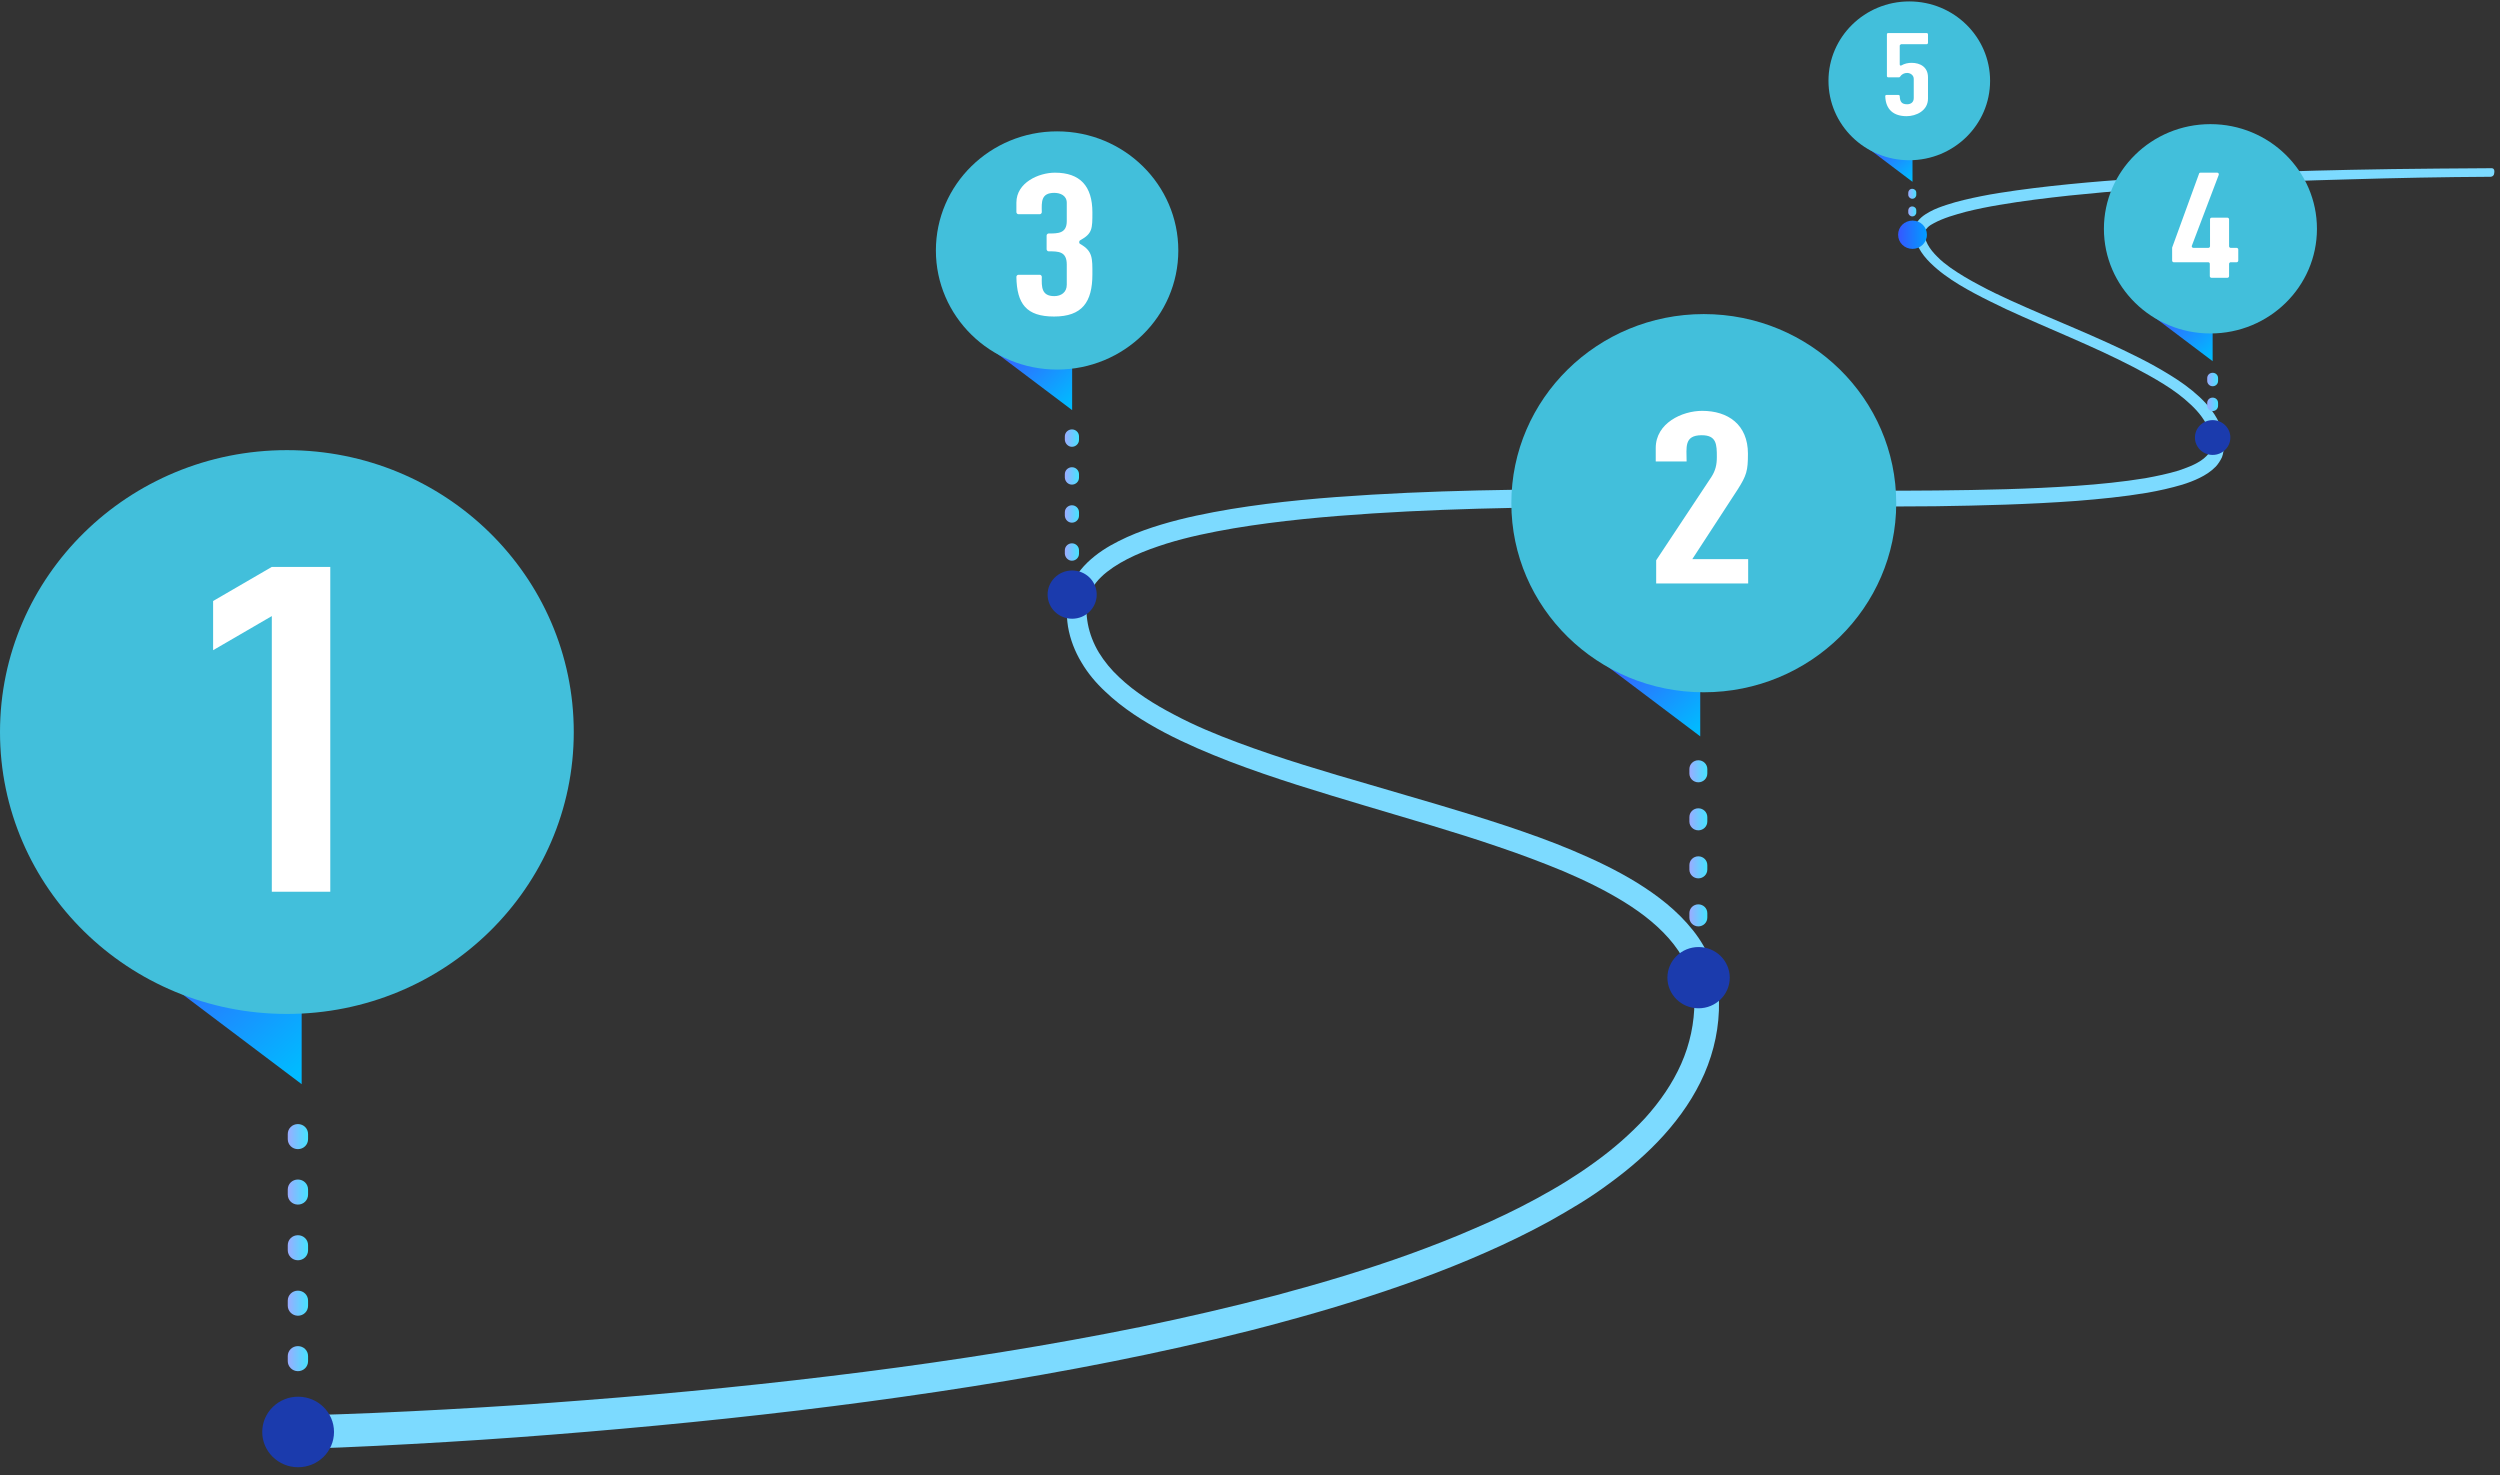 <svg width="305" height="180" viewBox="0 0 305 180" fill="none" xmlns="http://www.w3.org/2000/svg">
<rect x="0" y="0" width="305" height="180" fill="#333333" stroke="none"/>
<path d="M36.345 167.284C37.037 167.284 37.584 166.746 37.584 166.067V165.444C37.584 164.765 37.037 164.227 36.345 164.227C35.654 164.227 35.107 164.765 35.107 165.444V166.067C35.107 166.718 35.654 167.284 36.345 167.284ZM36.345 160.519C37.037 160.519 37.584 159.981 37.584 159.301V158.679C37.584 157.999 37.037 157.461 36.345 157.461C35.654 157.461 35.107 157.999 35.107 158.679V159.301C35.107 159.952 35.654 160.519 36.345 160.519ZM36.345 153.753C37.037 153.753 37.584 153.215 37.584 152.536V151.913C37.584 151.234 37.037 150.696 36.345 150.696C35.654 150.696 35.107 151.234 35.107 151.913V152.536C35.107 153.187 35.654 153.753 36.345 153.753ZM36.345 146.96C37.037 146.96 37.584 146.422 37.584 145.742V145.12C37.584 144.44 37.037 143.903 36.345 143.903C35.654 143.903 35.107 144.44 35.107 145.12V145.742C35.107 146.422 35.654 146.96 36.345 146.96ZM36.345 140.194C37.037 140.194 37.584 139.657 37.584 138.977V138.354C37.584 137.675 37.037 137.137 36.345 137.137C35.654 137.137 35.107 137.675 35.107 138.354V138.977C35.107 139.657 35.654 140.194 36.345 140.194Z" fill="url(#paint0_linear_212_172)"/>
<path d="M303.975 20.52C303.975 20.52 292.51 20.577 286.777 20.718C281.044 20.831 275.312 21.029 269.579 21.284C263.846 21.567 258.114 21.907 252.41 22.473C249.558 22.756 246.706 23.096 243.854 23.549C242.443 23.775 241.002 24.058 239.591 24.398C238.871 24.568 238.179 24.766 237.488 24.992C236.796 25.219 236.076 25.474 235.414 25.842C235.068 26.04 234.722 26.238 234.405 26.521C234.089 26.804 233.743 27.172 233.628 27.738C233.599 27.88 233.57 28.021 233.57 28.163C233.57 28.276 233.57 28.361 233.57 28.474C233.599 28.672 233.628 28.899 233.656 29.097C233.743 29.493 233.887 29.89 234.089 30.229C234.463 30.937 234.953 31.531 235.5 32.069C236.047 32.607 236.624 33.088 237.2 33.513C238.381 34.39 239.648 35.126 240.916 35.806C242.183 36.485 243.48 37.108 244.776 37.73C249.99 40.136 255.319 42.203 260.332 44.807C261.571 45.458 262.809 46.138 263.99 46.873C265.172 47.609 266.295 48.43 267.275 49.364C268.254 50.27 269.089 51.346 269.493 52.478C269.694 53.044 269.781 53.639 269.752 54.233C269.752 54.375 269.723 54.545 269.694 54.686C269.666 54.799 269.637 54.913 269.608 55.026C269.521 55.252 269.377 55.45 269.176 55.649C268.801 56.045 268.254 56.385 267.678 56.668C267.102 56.951 266.439 57.177 265.805 57.404C264.509 57.8 263.126 58.083 261.744 58.338C258.978 58.791 256.126 59.074 253.303 59.272C247.628 59.668 241.895 59.781 236.191 59.838C230.488 59.895 224.755 59.866 219.022 59.81C207.557 59.725 196.121 59.583 184.627 59.753C178.894 59.838 173.161 60.008 167.4 60.347C161.667 60.687 155.906 61.168 150.202 62.102C147.35 62.584 144.498 63.15 141.675 63.999C140.263 64.424 138.881 64.905 137.498 65.528C136.144 66.15 134.79 66.858 133.551 67.849C132.341 68.811 131.189 70.085 130.584 71.67C130.296 72.463 130.123 73.312 130.123 74.133C130.123 74.925 130.181 75.69 130.296 76.454C130.555 77.983 131.131 79.483 131.938 80.813C132.716 82.144 133.724 83.332 134.819 84.352C137.008 86.446 139.543 88.031 142.107 89.39C144.7 90.749 147.379 91.881 150.087 92.928C155.502 94.995 161.005 96.637 166.478 98.278C171.951 99.92 177.453 101.477 182.812 103.317C185.491 104.223 188.141 105.214 190.734 106.289C193.326 107.393 195.833 108.61 198.166 110.054C200.499 111.498 202.631 113.196 204.215 115.234C205.8 117.272 206.722 119.65 206.722 122.169C206.722 124.773 206.174 127.378 205.108 129.784C204.043 132.19 202.516 134.398 200.701 136.408C198.857 138.389 196.783 140.201 194.536 141.814C193.413 142.635 192.26 143.399 191.079 144.135C189.898 144.871 188.688 145.551 187.45 146.23C185.001 147.56 182.466 148.777 179.873 149.881C177.281 151.014 174.659 152.033 172.009 152.995C166.68 154.92 161.235 156.534 155.762 158.005C150.259 159.449 144.728 160.723 139.14 161.883C127.991 164.148 116.699 165.931 105.378 167.375C94.056 168.819 82.678 169.951 71.299 170.828C65.595 171.281 59.891 171.649 54.216 171.961C48.512 172.272 42.808 172.527 37.133 172.668H37.105C35.952 172.697 35.059 173.631 35.088 174.763C35.117 175.895 36.068 176.773 37.22 176.745C43.01 176.575 48.714 176.263 54.447 175.924C60.179 175.584 65.912 175.159 71.616 174.678C83.052 173.716 94.489 172.527 105.868 170.998C117.246 169.47 128.596 167.63 139.86 165.252C145.477 164.063 151.095 162.761 156.655 161.232C162.214 159.732 167.717 158.034 173.161 156.052C175.869 155.062 178.577 153.986 181.198 152.825C183.849 151.665 186.47 150.391 189.005 149.004C190.273 148.296 191.54 147.56 192.779 146.796C194.018 146.032 195.228 145.211 196.409 144.333C198.771 142.607 201.018 140.682 203.006 138.474C204.993 136.266 206.722 133.775 207.932 131.001C209.141 128.227 209.775 125.198 209.718 122.169C209.718 120.612 209.401 119.027 208.853 117.555C208.306 116.083 207.499 114.696 206.549 113.507C204.619 111.073 202.199 109.233 199.693 107.676C197.158 106.119 194.507 104.874 191.828 103.742C189.149 102.609 186.413 101.647 183.705 100.741C178.231 98.93 172.7 97.373 167.227 95.759C161.754 94.174 156.28 92.561 150.98 90.579C148.329 89.588 145.737 88.513 143.288 87.21C140.839 85.937 138.477 84.465 136.547 82.625C135.568 81.719 134.732 80.7 134.07 79.624C133.407 78.52 132.946 77.332 132.716 76.114C132.601 75.492 132.543 74.869 132.543 74.246C132.543 73.68 132.658 73.114 132.86 72.576C133.263 71.5 134.041 70.566 135.049 69.774C136.057 68.981 137.21 68.33 138.448 67.764C139.687 67.198 140.984 66.745 142.309 66.32C144.959 65.499 147.724 64.933 150.519 64.452C156.107 63.518 161.782 63.008 167.457 62.64C173.161 62.272 178.865 62.074 184.569 61.961C196.005 61.734 207.442 61.819 218.907 61.819C224.64 61.819 230.372 61.819 236.105 61.763C241.838 61.678 247.57 61.536 253.332 61.112C256.213 60.885 259.064 60.602 261.945 60.121C263.386 59.866 264.797 59.555 266.237 59.13C266.958 58.904 267.649 58.649 268.34 58.309C269.032 57.97 269.723 57.545 270.328 56.922C270.616 56.611 270.875 56.215 271.077 55.79C271.163 55.564 271.221 55.337 271.25 55.111C271.279 54.913 271.308 54.715 271.308 54.516C271.365 53.695 271.221 52.874 270.962 52.139C270.414 50.638 269.406 49.421 268.312 48.402C267.217 47.383 266.007 46.534 264.768 45.77C263.53 45.005 262.262 44.298 260.966 43.647C255.809 41.042 250.451 39.004 245.295 36.655C243.998 36.06 242.731 35.466 241.492 34.787C240.253 34.136 239.043 33.428 237.92 32.635C237.373 32.239 236.825 31.814 236.364 31.333C235.903 30.88 235.471 30.371 235.183 29.833C235.039 29.55 234.924 29.295 234.866 29.012C234.838 28.87 234.809 28.729 234.809 28.587C234.809 28.531 234.809 28.446 234.809 28.389C234.809 28.361 234.809 28.304 234.809 28.276C234.838 28.134 234.982 27.936 235.183 27.738C235.385 27.54 235.644 27.37 235.932 27.229C236.508 26.917 237.142 26.663 237.805 26.436C238.467 26.21 239.13 26.04 239.821 25.842C241.175 25.502 242.587 25.219 243.969 24.992C246.764 24.511 249.587 24.172 252.439 23.86C258.114 23.266 263.818 22.869 269.55 22.558C275.254 22.247 280.987 22.02 286.691 21.879C292.423 21.709 298.127 21.596 303.86 21.567C304.09 21.567 304.292 21.369 304.292 21.143C304.378 20.69 304.205 20.52 303.975 20.52Z" fill="#7CDAFF"/>
<path d="M11.798 113.417H36.803V132.269L11.798 113.417Z" fill="url(#paint1_linear_212_172)"/>
<path d="M35 123.701C54.329 123.701 70 108.302 70 89.309C70 70.316 54.329 54.917 35 54.917C15.671 54.917 0 70.316 0 89.309C0 108.302 15.671 123.701 35 123.701Z" fill="#42BFDB"/>
<path d="M193.314 79.194H207.43V89.837L193.314 79.194Z" fill="url(#paint2_linear_212_172)"/>
<path d="M119.537 41.545H130.801V50.037L119.537 41.545Z" fill="url(#paint3_linear_212_172)"/>
<path d="M261.242 37.498H269.941V44.065L261.242 37.498Z" fill="url(#paint4_linear_212_172)"/>
<path d="M226.845 17.287H233.326V22.184L226.845 17.287Z" fill="url(#paint5_linear_212_172)"/>
<path d="M36.371 179.003C33.953 179.003 31.993 177.076 31.993 174.7C31.993 172.324 33.953 170.397 36.371 170.397C38.79 170.397 40.75 172.324 40.75 174.7C40.75 177.076 38.79 179.003 36.371 179.003Z" fill="#1B3BAD"/>
<path d="M207.198 113.02C207.803 113.02 208.293 112.539 208.293 111.944V111.407C208.293 110.812 207.803 110.331 207.198 110.331C206.593 110.331 206.104 110.812 206.104 111.407V111.944C206.104 112.539 206.593 113.02 207.198 113.02ZM207.198 107.161C207.803 107.161 208.293 106.679 208.293 106.085V105.547C208.293 104.953 207.803 104.471 207.198 104.471C206.593 104.471 206.104 104.953 206.104 105.547V106.085C206.104 106.679 206.593 107.161 207.198 107.161ZM207.198 101.301C207.803 101.301 208.293 100.82 208.293 100.225V99.688C208.293 99.093 207.803 98.612 207.198 98.612C206.593 98.612 206.104 99.093 206.104 99.688V100.225C206.104 100.82 206.593 101.301 207.198 101.301ZM207.198 95.442C207.803 95.442 208.293 94.96 208.293 94.366V93.828C208.293 93.234 207.803 92.752 207.198 92.752C206.593 92.752 206.104 93.234 206.104 93.828V94.366C206.104 94.96 206.593 95.442 207.198 95.442Z" fill="url(#paint6_linear_212_172)"/>
<path d="M207.227 123.012C205.127 123.012 203.424 121.339 203.424 119.276C203.424 117.212 205.127 115.539 207.227 115.539C209.327 115.539 211.029 117.212 211.029 119.276C211.029 121.339 209.327 123.012 207.227 123.012Z" fill="#1B3BAD"/>
<path d="M130.774 68.408C131.235 68.408 131.639 68.04 131.639 67.559V67.135C131.639 66.682 131.264 66.285 130.774 66.285C130.314 66.285 129.91 66.653 129.91 67.135V67.559C129.939 68.012 130.314 68.408 130.774 68.408ZM130.774 63.766C131.235 63.766 131.639 63.398 131.639 62.917V62.492C131.639 62.039 131.264 61.643 130.774 61.643C130.314 61.643 129.91 62.011 129.91 62.492V62.917C129.939 63.398 130.314 63.766 130.774 63.766ZM130.774 59.124C131.235 59.124 131.639 58.756 131.639 58.275V57.85C131.639 57.397 131.264 57.001 130.774 57.001C130.314 57.001 129.91 57.369 129.91 57.85V58.275C129.939 58.756 130.314 59.124 130.774 59.124ZM130.774 54.51C131.235 54.51 131.639 54.142 131.639 53.66V53.236C131.639 52.783 131.264 52.387 130.774 52.387C130.314 52.387 129.91 52.755 129.91 53.236V53.66C129.939 54.113 130.314 54.51 130.774 54.51Z" fill="url(#paint7_linear_212_172)"/>
<path d="M130.803 75.485C129.148 75.485 127.807 74.167 127.807 72.541C127.807 70.916 129.148 69.598 130.803 69.598C132.458 69.598 133.799 70.916 133.799 72.541C133.799 74.167 132.458 75.485 130.803 75.485Z" fill="#1B3BAD"/>
<path d="M269.943 53.746C270.317 53.746 270.605 53.463 270.605 53.095V52.755C270.605 52.387 270.317 52.104 269.943 52.104C269.568 52.104 269.28 52.387 269.28 52.755V53.095C269.28 53.435 269.568 53.746 269.943 53.746ZM269.943 50.151C270.317 50.151 270.605 49.868 270.605 49.5V49.16C270.605 48.792 270.317 48.509 269.943 48.509C269.568 48.509 269.28 48.792 269.28 49.16V49.5C269.28 49.84 269.568 50.151 269.943 50.151ZM269.943 47.122C270.317 47.122 270.605 46.839 270.605 46.471V46.132C270.605 45.764 270.317 45.48 269.943 45.48C269.568 45.48 269.28 45.764 269.28 46.132V46.471C269.28 46.811 269.568 47.122 269.943 47.122Z" fill="url(#paint8_linear_212_172)"/>
<path d="M269.943 55.501C268.75 55.501 267.782 54.55 267.782 53.378C267.782 52.205 268.75 51.255 269.943 51.255C271.136 51.255 272.104 52.205 272.104 53.378C272.104 54.55 271.136 55.501 269.943 55.501Z" fill="#1B3BAD"/>
<path d="M233.297 26.401C233.585 26.401 233.787 26.175 233.787 25.92V25.665C233.787 25.382 233.557 25.184 233.297 25.184C233.009 25.184 232.808 25.41 232.808 25.665V25.92C232.808 26.175 233.038 26.401 233.297 26.401ZM233.297 24.25C233.585 24.25 233.787 24.023 233.787 23.769V23.514C233.787 23.231 233.557 23.033 233.297 23.033C233.009 23.033 232.808 23.259 232.808 23.514V23.769C232.808 24.023 233.038 24.25 233.297 24.25Z" fill="url(#paint9_linear_212_172)"/>
<path d="M235.084 28.638C235.084 27.675 234.306 26.911 233.327 26.911C232.347 26.911 231.569 27.675 231.569 28.638C231.569 29.6 232.347 30.364 233.327 30.364C234.277 30.364 235.084 29.6 235.084 28.638Z" fill="url(#paint10_linear_212_172)"/>
<path d="M207.862 84.458C220.825 84.458 231.34 74.126 231.34 61.388C231.34 48.65 220.825 38.318 207.862 38.318C194.899 38.318 184.384 48.65 184.384 61.388C184.384 74.126 194.899 84.458 207.862 84.458Z" fill="#42BFDB"/>
<path d="M128.966 45.087C137.131 45.087 143.754 38.58 143.754 30.557C143.754 22.534 137.131 16.026 128.966 16.026C120.801 16.026 114.178 22.534 114.178 30.557C114.178 38.58 120.801 45.087 128.966 45.087Z" fill="#42BFDB"/>
<path d="M269.673 40.683C276.848 40.683 282.668 34.965 282.668 27.914C282.668 20.863 276.848 15.145 269.673 15.145C262.497 15.145 256.677 20.863 256.677 27.914C256.677 34.965 262.497 40.683 269.673 40.683Z" fill="#42BFDB"/>
<path d="M232.933 19.548C238.376 19.548 242.791 15.21 242.791 9.861C242.791 4.512 238.376 0.174 232.933 0.174C227.489 0.174 223.074 4.512 223.074 9.861C223.074 15.21 227.489 19.548 232.933 19.548Z" fill="#42BFDB"/>
<path d="M26 79.324V73.323L33.161 69.162H40.295V108.791H33.161V75.163L26 79.324Z" fill="white"/>
<path d="M208.787 58.192C209.295 57.399 209.455 56.692 209.455 55.758C209.455 54.229 209.428 53.097 207.611 53.097C205.42 53.097 205.767 54.597 205.767 56.295H202V54.654C202 51.625 205.206 50.124 207.665 50.124C210.818 50.124 213.249 51.795 213.249 55.361C213.249 57.428 213.089 57.994 211.993 59.721L206.462 68.213H213.276V71.185H202.053V68.354L208.787 58.192Z" fill="white"/>
<path d="M127.687 28.738C127.687 28.597 127.821 28.484 127.928 28.484C129.023 28.484 130.146 28.512 130.146 26.983V24.747C130.146 23.841 129.344 23.53 128.623 23.53C126.993 23.53 127.073 24.634 127.1 25.88C127.1 26.021 126.966 26.134 126.859 26.134H124.24C124.107 26.134 124 25.993 124 25.88V24.719C124 22.256 126.752 21.067 128.703 21.067C131.775 21.067 133.272 22.709 133.272 25.908C133.272 27.918 133.272 28.484 131.802 29.305C131.615 29.39 131.615 29.673 131.775 29.758C133.325 30.635 133.272 31.484 133.272 33.466C133.272 36.862 132.016 38.617 128.596 38.617C125.202 38.617 124.053 37.061 124 33.777C124 33.636 124.134 33.522 124.24 33.522H126.859C126.993 33.522 127.1 33.664 127.1 33.777C127.073 34.994 127.046 36.127 128.623 36.127C129.451 36.127 130.146 35.674 130.146 34.739V32.277C130.146 30.663 129.13 30.663 127.928 30.663C127.794 30.663 127.687 30.522 127.687 30.409V28.738Z" fill="white"/>
<path d="M265.187 31.994C265.107 31.994 265 31.909 265 31.796V30.295C265 30.267 265 30.239 265 30.21L268.287 21.181C268.313 21.096 268.367 21.067 268.447 21.067H270.504C270.638 21.067 270.718 21.181 270.691 21.322L267.405 29.984C267.351 30.097 267.458 30.239 267.592 30.239H269.435C269.516 30.239 269.623 30.154 269.623 30.041V26.757C269.623 26.644 269.703 26.559 269.81 26.559H271.76C271.84 26.559 271.947 26.644 271.947 26.757V30.041C271.947 30.125 272.027 30.239 272.134 30.239H272.882C272.962 30.239 273.069 30.324 273.069 30.437V31.796C273.069 31.881 272.989 31.994 272.882 31.994H272.134C272.054 31.994 271.947 32.079 271.947 32.192V33.692C271.947 33.777 271.867 33.89 271.76 33.89H269.783C269.703 33.89 269.596 33.805 269.596 33.692V32.192C269.596 32.079 269.516 31.994 269.409 31.994H265.187Z" fill="white"/>
<path d="M231.912 5.424C231.854 5.424 231.767 5.487 231.767 5.582V7.856C231.767 7.982 231.883 8.045 231.97 7.982C232.347 7.761 232.782 7.666 233.216 7.666C234.259 7.666 235.215 8.172 235.215 9.435V12.026C235.215 13.51 233.767 14.174 232.608 14.174C231.072 14.174 230.058 13.416 230 11.741C230 11.647 230.058 11.583 230.145 11.583H231.623C231.68 11.583 231.767 11.647 231.767 11.71C231.796 12.342 231.941 12.721 232.666 12.721C233.1 12.721 233.477 12.499 233.477 11.963V9.625C233.477 9.151 233.042 8.898 232.666 8.898C232.318 8.898 231.999 9.056 231.796 9.372C231.767 9.404 231.738 9.435 231.681 9.435H230.348C230.29 9.435 230.203 9.372 230.203 9.277V4.192C230.203 4.097 230.261 4.034 230.348 4.034H235.07C235.128 4.034 235.215 4.097 235.215 4.192V5.234C235.215 5.297 235.157 5.392 235.07 5.392H231.912V5.424Z" fill="white"/>
<defs>
<linearGradient id="paint0_linear_212_172" x1="37.597" y1="152.203" x2="35.093" y2="152.203" gradientUnits="userSpaceOnUse">
<stop stop-color="#45E3FF"/>
<stop offset="1" stop-color="#9BABFF"/>
</linearGradient>
<linearGradient id="paint1_linear_212_172" x1="38.56" y1="128.914" x2="22.461" y2="110.817" gradientUnits="userSpaceOnUse">
<stop stop-color="#00BBFF"/>
<stop offset="1" stop-color="#3A5AFF"/>
</linearGradient>
<linearGradient id="paint2_linear_212_172" x1="208.423" y1="87.946" x2="199.33" y2="77.725" gradientUnits="userSpaceOnUse">
<stop stop-color="#00BBFF"/>
<stop offset="1" stop-color="#3A5AFF"/>
</linearGradient>
<linearGradient id="paint3_linear_212_172" x1="131.605" y1="48.52" x2="124.346" y2="40.361" gradientUnits="userSpaceOnUse">
<stop stop-color="#00BBFF"/>
<stop offset="1" stop-color="#3A5AFF"/>
</linearGradient>
<linearGradient id="paint4_linear_212_172" x1="270.564" y1="42.886" x2="264.951" y2="36.576" gradientUnits="userSpaceOnUse">
<stop stop-color="#00BBFF"/>
<stop offset="1" stop-color="#3A5AFF"/>
</linearGradient>
<linearGradient id="paint5_linear_212_172" x1="233.781" y1="21.319" x2="229.604" y2="16.623" gradientUnits="userSpaceOnUse">
<stop stop-color="#00BBFF"/>
<stop offset="1" stop-color="#3A5AFF"/>
</linearGradient>
<linearGradient id="paint6_linear_212_172" x1="208.274" y1="102.891" x2="206.106" y2="102.891" gradientUnits="userSpaceOnUse">
<stop stop-color="#45E3FF"/>
<stop offset="1" stop-color="#9BABFF"/>
</linearGradient>
<linearGradient id="paint7_linear_212_172" x1="131.643" y1="60.398" x2="129.928" y2="60.398" gradientUnits="userSpaceOnUse">
<stop stop-color="#45E3FF"/>
<stop offset="1" stop-color="#9BABFF"/>
</linearGradient>
<linearGradient id="paint8_linear_212_172" x1="270.601" y1="49.607" x2="269.27" y2="49.607" gradientUnits="userSpaceOnUse">
<stop stop-color="#45E3FF"/>
<stop offset="1" stop-color="#9BABFF"/>
</linearGradient>
<linearGradient id="paint9_linear_212_172" x1="233.809" y1="24.709" x2="232.808" y2="24.709" gradientUnits="userSpaceOnUse">
<stop stop-color="#45E3FF"/>
<stop offset="1" stop-color="#9BABFF"/>
</linearGradient>
<linearGradient id="paint10_linear_212_172" x1="235.076" y1="28.635" x2="231.57" y2="28.635" gradientUnits="userSpaceOnUse">
<stop stop-color="#009DFF"/>
<stop offset="1" stop-color="#3656FF"/>
</linearGradient>
</defs>
</svg>
